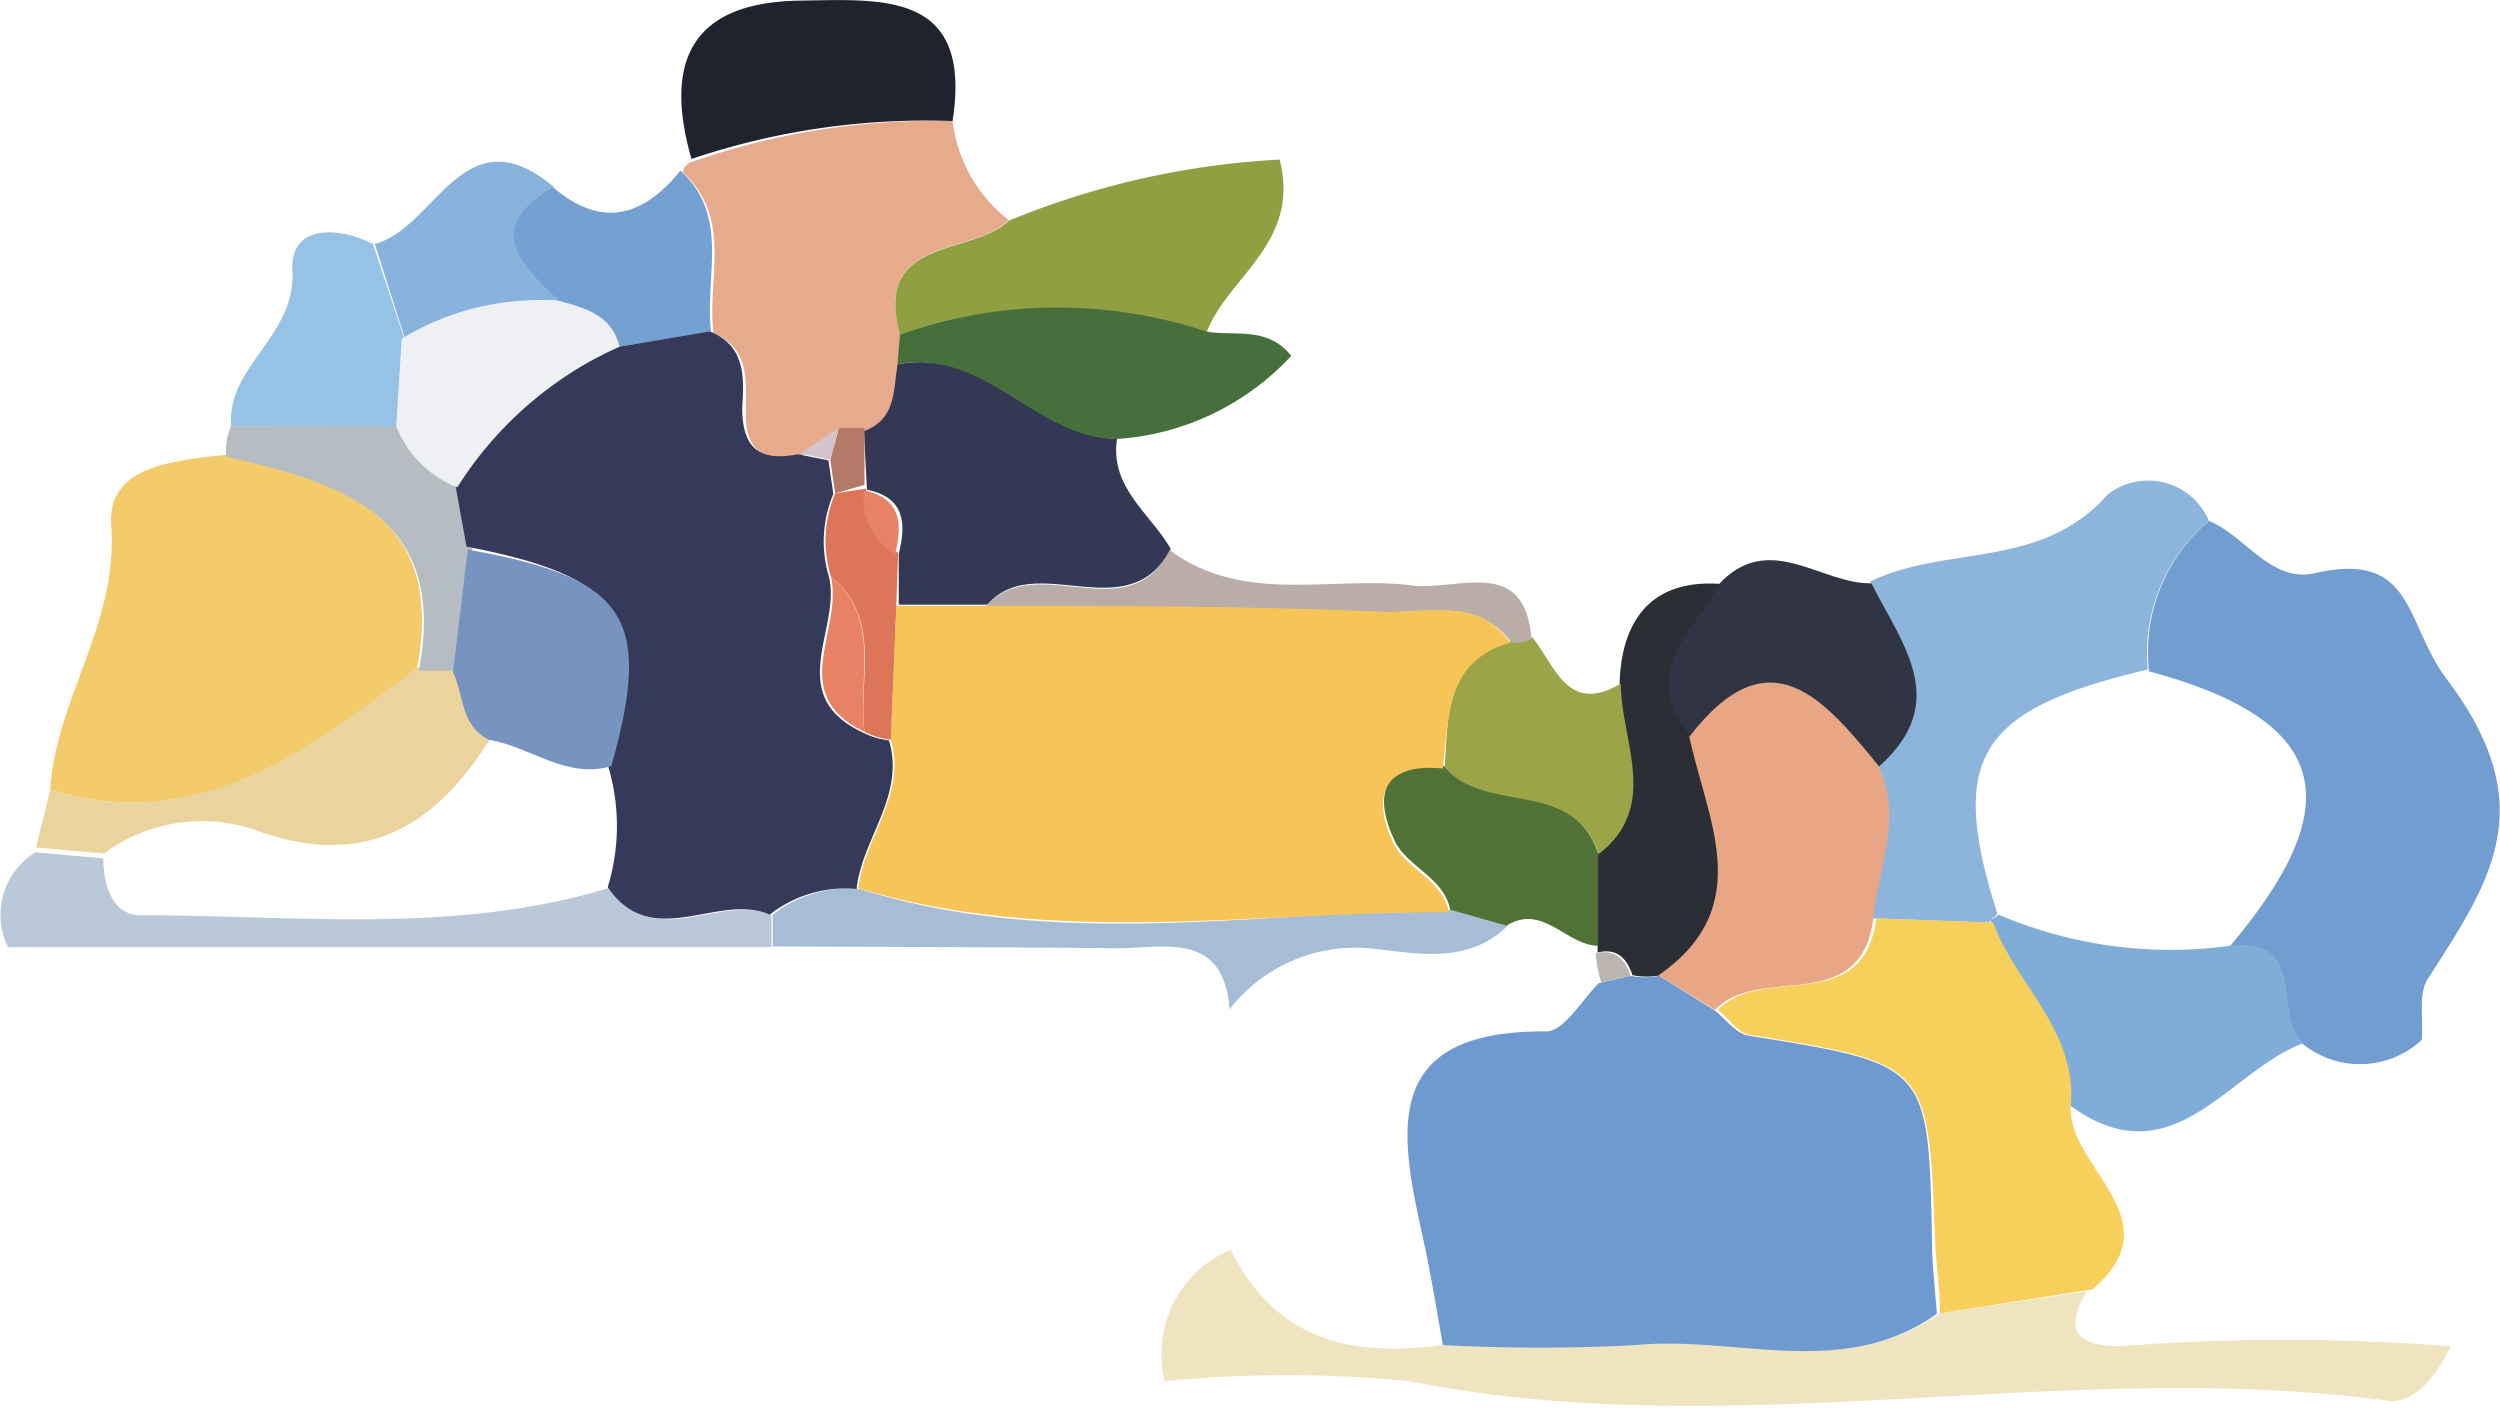 <svg xmlns="http://www.w3.org/2000/svg" viewBox="0 0 40.89 23.03"><defs><style>.cls-1{fill:#719dd1;}.cls-2{fill:#f4cb6b;}.cls-3{fill:#f0e4c0;}.cls-4{fill:#e6ab8c;}.cls-5{fill:#8db5db;}.cls-6{fill:#333855;}.cls-7{fill:#919f43;}.cls-8{fill:#ead39d;}.cls-9{fill:#1f232d;}.cls-10{fill:#b9c9d9;}.cls-11{fill:#476f3b;}.cls-12{fill:#313543;}.cls-13{fill:#2b2f35;}.cls-14{fill:#9ca448;}.cls-15{fill:#a6bdd5;}.cls-16{fill:#96c2e6;}.cls-17{fill:#b5bdc2;}.cls-18{fill:#75a1d2;}.cls-19{fill:#baada7;}.cls-20{fill:#89b2dd;}.cls-21{fill:#80add8;}.cls-22{fill:#6f9ad0;}.cls-23{fill:#507236;}.cls-24{fill:#bdb5af;}.cls-25{fill:#f7d05c;}.cls-26{fill:#35395a;}.cls-27{fill:#b57969;}.cls-28{fill:#d3c3cc;}.cls-29{fill:#e8a684;}.cls-30{fill:#f6c457;}.cls-31{fill:#dd7658;}.cls-32{fill:#e88265;}.cls-33{fill:#7794c0;}.cls-34{fill:#eff0f3;}</style></defs><title>pct2_transparent</title><g id="Warstwa_2" data-name="Warstwa 2"><g id="Warstwa_1-2" data-name="Warstwa 1"><path class="cls-1" d="M44,16.22c.59.24,1,1,1.71.86,1.66-.39,1.48.8,2.18,1.73,1.58,2.09.7,3.32-.31,4.9-.16.24-.07.65-.1,1a1.49,1.49,0,0,1-1.94.07c-.53-.44.11-1.75-1.21-1.59,2-2.36,1.65-3.71-1.31-4.51A2.8,2.8,0,0,1,44,16.22Z" transform="translate(-7.87 -7.7)"/><path class="cls-2" d="M8.69,20.62c.09-1.48,1.11-2.71,1-4.3-.09-1,1-1.08,1.85-1.18,1.87.43,3.64.95,3.15,3.5C12.9,20,11.14,21.35,8.69,20.62Z" transform="translate(-7.87 -7.7)"/><path class="cls-3" d="M28,28.14c.74,1.5,2,1.77,3.52,1.55a29.91,29.91,0,0,0,3.16,0c1.64-.16,3.38.58,4.92-.51L42,28.82c-.34.59-.23.88.52.9a35.11,35.11,0,0,1,5.44,0c-.24.46-.6,1-1.11.88-5.3-.69-10.63.75-15.93-.31a20.5,20.5,0,0,0-4,0A1.85,1.85,0,0,1,28,28.14Z" transform="translate(-7.87 -7.7)"/><path class="cls-4" d="M23.45,9.68a2.42,2.42,0,0,0,.92,1.62c-.62.6-2.22.25-1.78,1.86l0,.49c-.07.42,0,.91-.55,1.09l-.42,0-.64.42c-.61.12-.94-.08-.91-.76,0-.49.06-1-.53-1.25-.11-.89.32-1.88-.5-2.63a.21.21,0,0,1,.17-.18A12,12,0,0,1,23.45,9.68Z" transform="translate(-7.87 -7.7)"/><path class="cls-5" d="M44,16.22a2.8,2.8,0,0,0-1,2.43c-2.79.66-3.27,1.44-2.46,4l-.14.14-1.91-.07c.08-.83.47-1.66.09-2.51,1.19-1,.38-2-.12-3,1.24-.6,2.8-.19,3.88-1.42A1.08,1.08,0,0,1,44,16.22Z" transform="translate(-7.87 -7.7)"/><path class="cls-6" d="M22,14.75c.53-.19.48-.67.55-1.09,1.43-.29,2.27,1.17,3.59,1.22-.12.8.55,1.22.88,1.8-.71,1.33-2.21,0-3,.91l-1.45,0v-.83c.12-.49.11-.92-.52-1.05l0,0Z" transform="translate(-7.87 -7.7)"/><path class="cls-7" d="M22.59,13.17c-.44-1.61,1.16-1.27,1.78-1.86a13.46,13.46,0,0,1,4.43-1c.35,1.37-.86,1.92-1.2,2.84A7.74,7.74,0,0,0,22.59,13.17Z" transform="translate(-7.87 -7.7)"/><path class="cls-8" d="M8.69,20.62c2.45.73,4.21-.65,6-2l.64,0c.18.38.13.89.59,1.11-.87,1.42-2,2.18-3.75,1.59a2.7,2.7,0,0,0-2.6.34l-1.11-.1Z" transform="translate(-7.87 -7.7)"/><path class="cls-9" d="M23.45,9.68a12,12,0,0,0-4.27.62c-.46-1.6,0-2.57,1.79-2.59C22.32,7.69,23.78,7.56,23.45,9.68Z" transform="translate(-7.87 -7.7)"/><path class="cls-10" d="M8.45,21.64l1.11.1c0,.42.14.93.61.93,2.56,0,5.15.32,7.67-.45.73,1.07,1.81.08,2.65.45l0,.52H8A1.2,1.2,0,0,1,8.45,21.64Z" transform="translate(-7.87 -7.7)"/><path class="cls-11" d="M22.59,13.17a7.74,7.74,0,0,1,5-.05c.45.09,1-.1,1.4.4a4.27,4.27,0,0,1-2.85,1.36c-1.32,0-2.16-1.5-3.59-1.22Z" transform="translate(-7.87 -7.7)"/><path class="cls-12" d="M38.48,17.24c.5,1,1.31,1.94.12,3-.89-1.08-1.78-2.17-3.09-.47-.89-1,0-1.71.46-2.5C36.8,16.36,37.65,17.26,38.48,17.24Z" transform="translate(-7.87 -7.7)"/><path class="cls-13" d="M36,17.25c-.43.78-1.35,1.47-.46,2.5.29,1.36,1.12,2.79-.5,3.9a1.19,1.19,0,0,1-.47,0c-.09-.27-.25-.45-.57-.37l0-.12V21.66c1-.81.33-1.85.36-2.79S34.81,17.17,36,17.25Z" transform="translate(-7.87 -7.7)"/><path class="cls-14" d="M34.38,18.88c0,.94.65,2-.36,2.79-.4-1.25-1.87-.62-2.52-1.43.06-.85,0-1.74,1.1-2.06l.17,0,.16-.06C33.31,18.59,33.51,19.4,34.38,18.88Z" transform="translate(-7.87 -7.7)"/><path class="cls-15" d="M20.51,23.18l0-.52a2,2,0,0,1,1.42-.42c3.2,1,6.45.38,9.68.34l.92.26c-.67.66-1.53.44-2.28.37a2.6,2.6,0,0,0-2.27,1c-.09-1.29-1.09-1-1.83-1C24.25,23.19,22.38,23.19,20.51,23.18Z" transform="translate(-7.87 -7.7)"/><path class="cls-16" d="M11.65,14.67c-.08-1,1.1-1.48,1-2.6,0-.69.75-.67,1.32-.38l.52,1.57-.09,1.43Z" transform="translate(-7.87 -7.7)"/><path class="cls-17" d="M11.65,14.67h2.77a1.76,1.76,0,0,0,1,1l.18,1-.24,2-.64,0c.49-2.55-1.28-3.07-3.15-3.5A1,1,0,0,1,11.65,14.67Z" transform="translate(-7.87 -7.7)"/><path class="cls-18" d="M19,10.49c.82.75.39,1.74.5,2.63L18,13.37c-.14-.51-.57-.63-1-.75-1-.89-1-1.29-.1-1.87C17.72,11.46,18.4,11.23,19,10.49Z" transform="translate(-7.87 -7.7)"/><path class="cls-19" d="M32.92,18.15l-.16.06-.17,0c-.54-.72-1.32-.49-2-.5-2.2,0-4.39-.07-6.59-.1.83-.92,2.33.42,3-.91,1.24.91,2.68.4,4,.58C31.75,17.35,32.81,16.8,32.92,18.15Z" transform="translate(-7.87 -7.7)"/><path class="cls-20" d="M16.92,10.75c-.89.57-.87,1,.1,1.87a4.32,4.32,0,0,0-2.52.64L14,11.69C15,11.43,15.45,9.53,16.92,10.75Z" transform="translate(-7.87 -7.7)"/><path class="cls-21" d="M40.56,22.66a7.15,7.15,0,0,0,3.78.51c1.31-.16.68,1.16,1.21,1.59-1.25.46-2.15,2.27-3.85,1,.11-1.22-.91-2-1.27-3Z" transform="translate(-7.87 -7.7)"/><path class="cls-22" d="M34.54,23.66a1.19,1.19,0,0,0,.47,0l.91.57c.18.14.35.38.55.41,2.94.47,2.94.47,3,3.33,0,.41.05.81.08,1.22-1.54,1.09-3.28.35-4.92.51a29.91,29.91,0,0,1-3.16,0c-.1-.56-.19-1.12-.31-1.68-.39-1.76-.76-3.47,2-3.45.29,0,.58-.51.86-.79Z" transform="translate(-7.87 -7.7)"/><path class="cls-23" d="M32.51,22.84l-.92-.26c-.11-.54-.71-.7-.91-1.13-.35-.74-.21-1.31.81-1.22.65.81,2.12.18,2.52,1.43v1.51C33.48,23.16,33.11,22.47,32.51,22.84Z" transform="translate(-7.87 -7.7)"/><path class="cls-24" d="M34.54,23.66l-.48.11a2,2,0,0,1-.09-.48C34.29,23.22,34.45,23.39,34.54,23.66Z" transform="translate(-7.87 -7.7)"/><path class="cls-25" d="M39.6,29.18c0-.41-.07-.81-.08-1.22-.11-2.87-.11-2.86-3-3.33-.2,0-.37-.27-.55-.41.71-.77,2.38.13,2.59-1.5l1.91.07c.36,1,1.38,1.76,1.27,3-.07,1,1.72,1.85.35,3Z" transform="translate(-7.87 -7.7)"/><path class="cls-26" d="M18,13.37l1.48-.25c.59.24.56.76.53,1.25,0,.67.29.88.91.76l.5.1.08.55a2,2,0,0,0-.07,1.36c.2.84-.75,1.93.55,2.54a1.29,1.29,0,0,0,.43.13c.27.91-.44,1.6-.53,2.43a2,2,0,0,0-1.42.42c-.85-.37-1.92.62-2.65-.45a3.4,3.4,0,0,0,0-2c.68-2.43.26-3.07-2.31-3.57l-.18-1A6.06,6.06,0,0,1,18,13.37Z" transform="translate(-7.87 -7.7)"/><path class="cls-27" d="M21.53,15.77l-.08-.55.14-.52.42,0,0,.93Z" transform="translate(-7.87 -7.7)"/><path class="cls-28" d="M21.59,14.7l-.14.52-.5-.1Z" transform="translate(-7.87 -7.7)"/><path class="cls-29" d="M38.51,22.72c-.21,1.63-1.88.73-2.59,1.5L35,23.65c1.61-1.12.79-2.54.5-3.9,1.31-1.7,2.2-.62,3.09.47C39,21.07,38.59,21.89,38.51,22.72Z" transform="translate(-7.87 -7.7)"/><path class="cls-30" d="M21.91,22.23c.09-.83.8-1.53.53-2.43l.09-2.19,1.45,0c2.2,0,4.39,0,6.59.1.7,0,1.49-.22,2,.5-1.06.31-1,1.21-1.1,2.06-1-.1-1.16.47-.81,1.22.2.42.8.59.91,1.13C28.36,22.61,25.11,23.19,21.91,22.23Z" transform="translate(-7.87 -7.7)"/><path class="cls-31" d="M22.53,17.61l-.09,2.19a1.29,1.29,0,0,1-.43-.13c-.11-.86.3-1.84-.55-2.54a2,2,0,0,1,.07-1.36l.51-.08,0,0a1.07,1.07,0,0,0,.52,1.05Z" transform="translate(-7.87 -7.7)"/><path class="cls-32" d="M22.51,16.77A1.07,1.07,0,0,1,22,15.72C22.62,15.85,22.63,16.28,22.51,16.77Z" transform="translate(-7.87 -7.7)"/><path class="cls-33" d="M17.87,20.23c-.73.22-1.31-.31-2-.43-.47-.23-.41-.73-.59-1.11l.24-2C18.13,17.15,18.55,17.8,17.87,20.23Z" transform="translate(-7.87 -7.7)"/><path class="cls-34" d="M18,13.37a6.06,6.06,0,0,0-2.65,2.3,1.76,1.76,0,0,1-1-1l.09-1.43A4.32,4.32,0,0,1,17,12.62C17.46,12.74,17.88,12.86,18,13.37Z" transform="translate(-7.87 -7.7)"/><path class="cls-32" d="M21.46,17.13c.84.7.43,1.68.55,2.54C20.72,19.06,21.67,18,21.46,17.13Z" transform="translate(-7.87 -7.7)"/></g></g></svg>